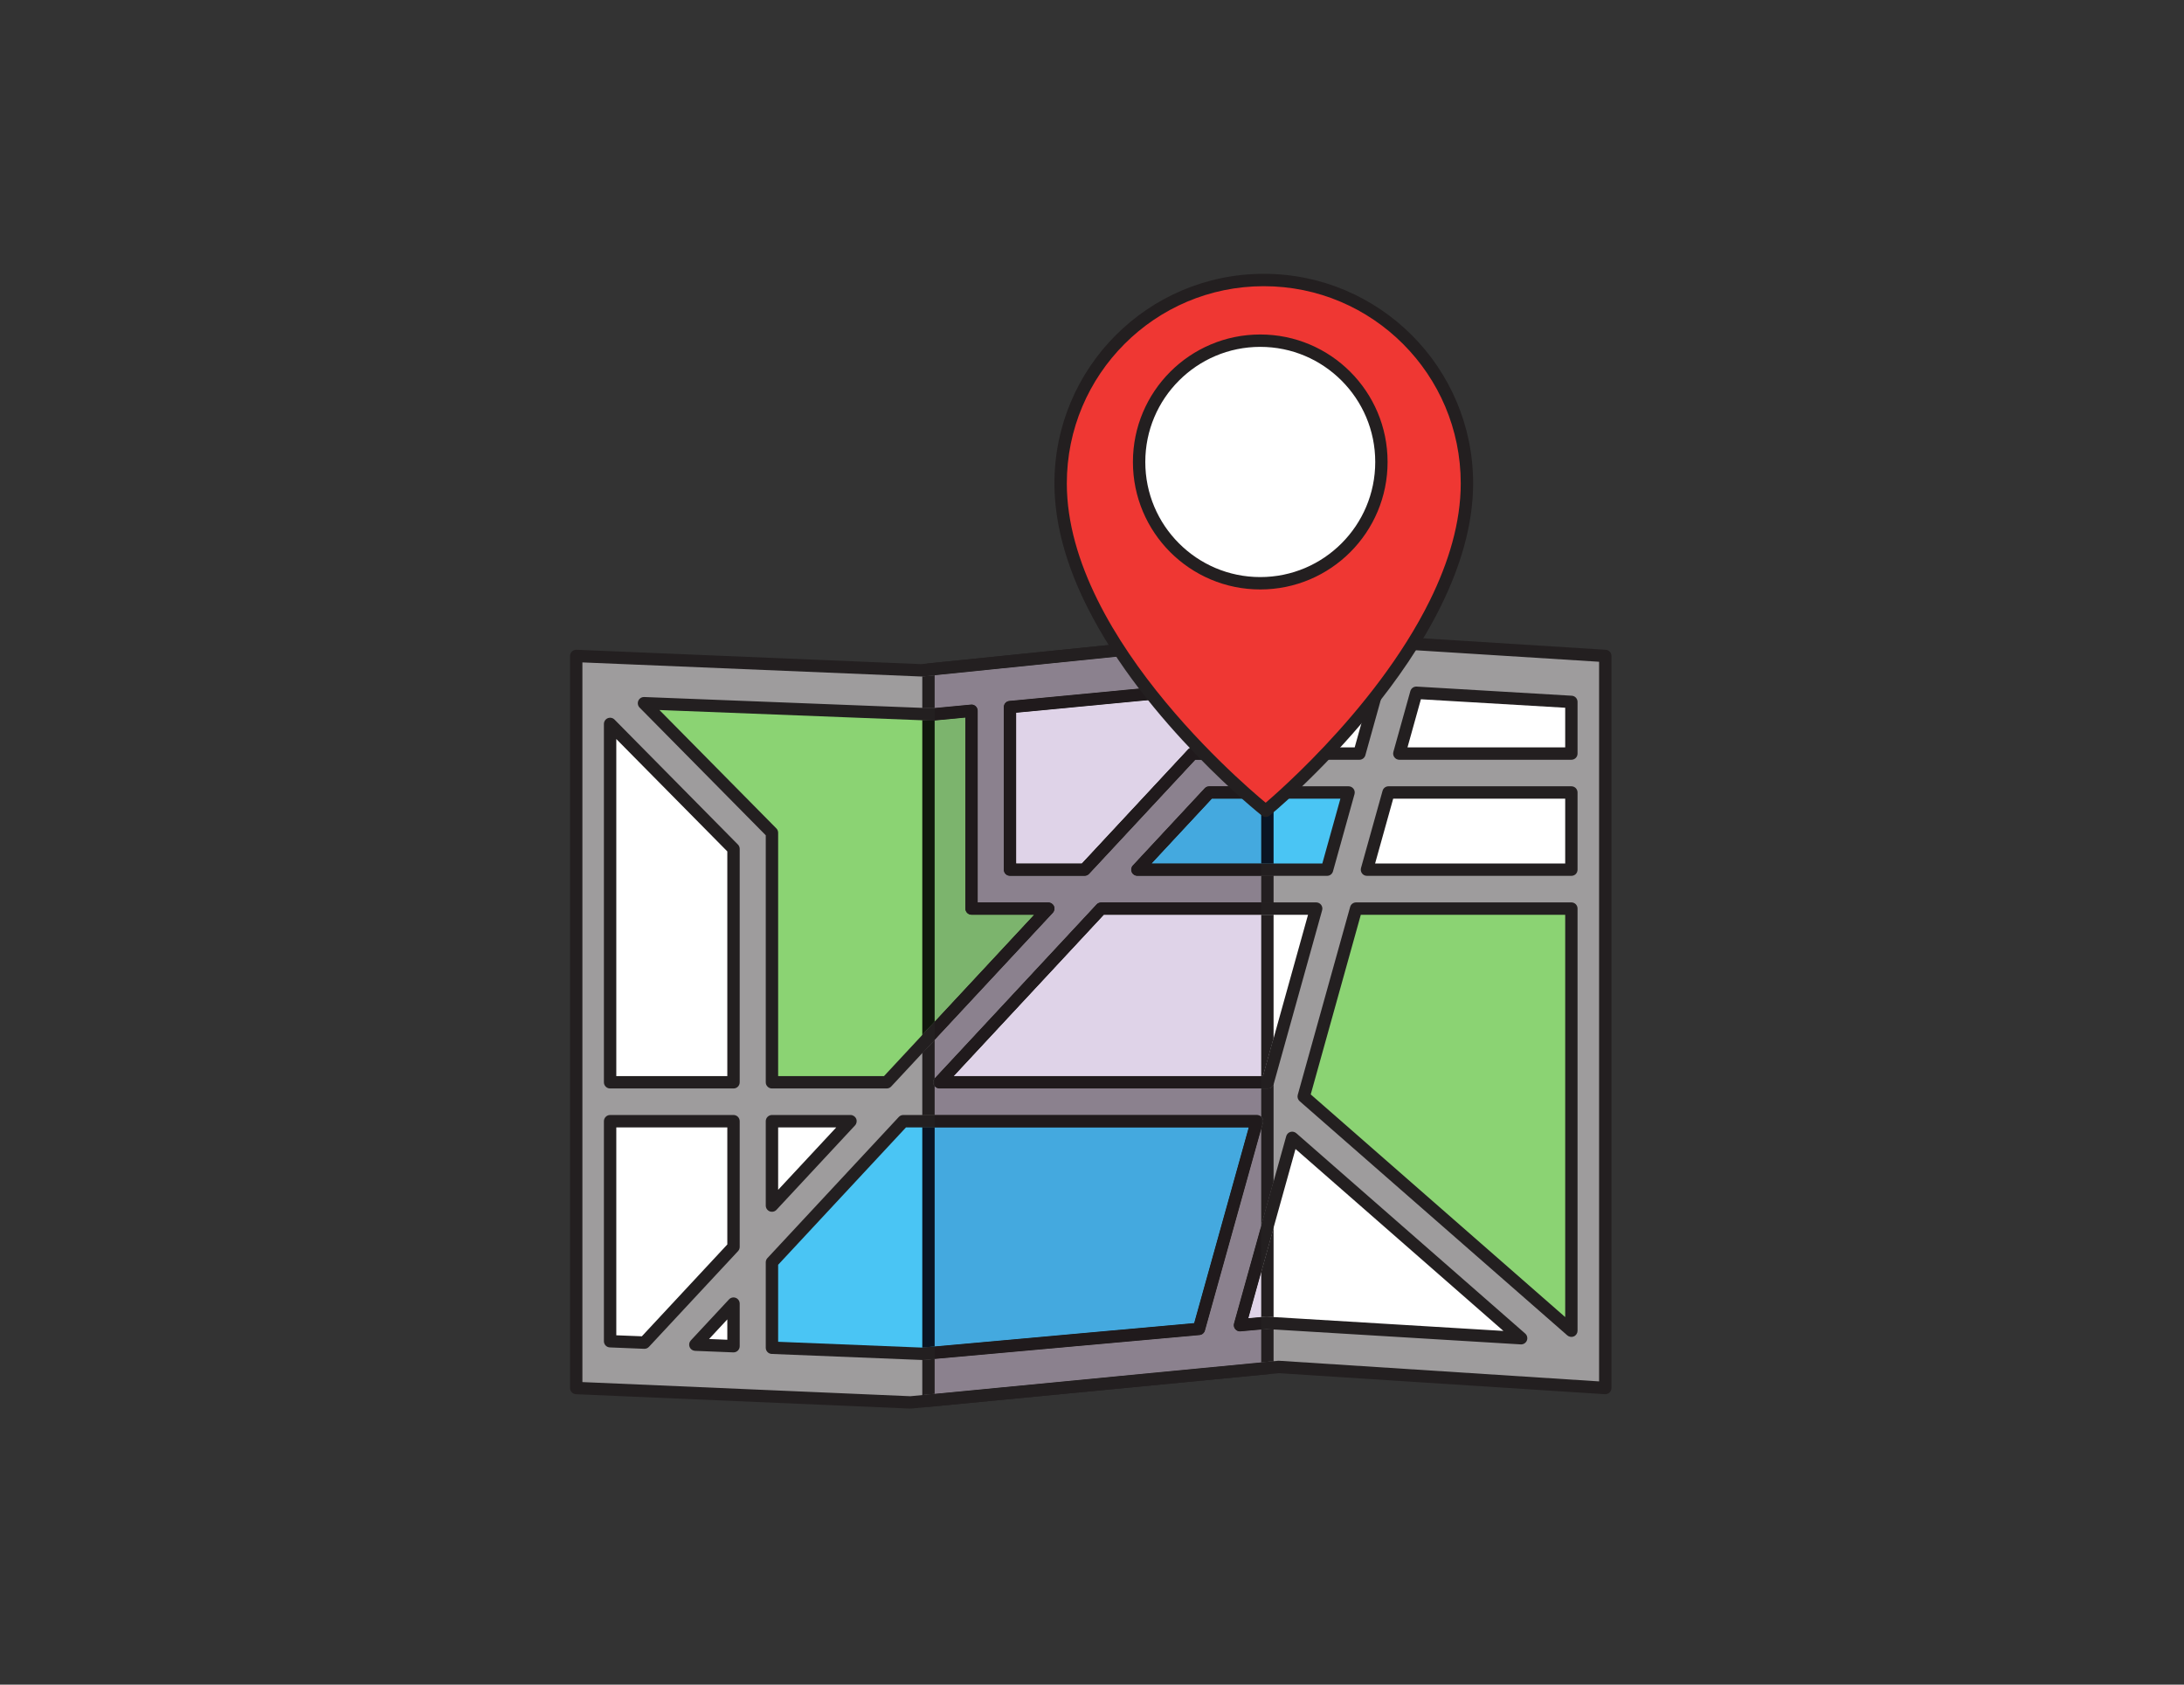 <svg xmlns="http://www.w3.org/2000/svg" xmlns:xlink="http://www.w3.org/1999/xlink" width="350" zoomAndPan="magnify" viewBox="0 0 262.5 202.5" height="270" preserveAspectRatio="xMidYMid meet" version="1.0"><rect x="0" y="0" width="262.5" height="202.5" fill="#333333" stroke="none"/><defs><clipPath id="id1"><path d="M 68.527 75 L 193.707 75 L 193.707 169.348 L 68.527 169.348 Z M 68.527 75 " clip-rule="nonzero"/></clipPath><clipPath id="id2"><path d="M 111 78 L 136 78 L 136 169.348 L 111 169.348 Z M 111 78 " clip-rule="nonzero"/></clipPath><clipPath id="id3"><path d="M 110 75 L 154 75 L 154 169.348 L 110 169.348 Z M 110 75 " clip-rule="nonzero"/></clipPath><clipPath id="id4"><path d="M 126 32.926 L 178 32.926 L 178 99 L 126 99 Z M 126 32.926 " clip-rule="nonzero"/></clipPath></defs><path fill="rgb(61.96%, 61.179%, 61.569%)" d="M 69.258 166.848 L 109.434 168.578 L 153.688 164.312 L 192.941 166.848 L 192.941 78.848 L 152.578 76.312 L 110.73 80.578 L 69.258 78.848 L 69.258 166.848 " fill-opacity="1" fill-rule="nonzero"/><g clip-path="url(#id1)"><path fill="rgb(13.73%, 12.16%, 12.549%)" d="M 69.258 166.848 L 69.227 167.59 L 109.402 169.32 L 109.508 169.316 L 153.699 165.062 L 192.895 167.59 C 193.098 167.602 193.301 167.531 193.449 167.391 C 193.598 167.25 193.684 167.051 193.684 166.848 L 193.684 78.848 C 193.684 78.453 193.379 78.129 192.988 78.105 L 152.621 75.57 C 152.578 75.566 152.547 75.566 152.504 75.574 L 110.711 79.832 L 69.289 78.105 C 69.086 78.094 68.887 78.172 68.742 78.309 C 68.598 78.449 68.516 78.645 68.516 78.848 L 68.516 166.848 C 68.516 167.246 68.828 167.574 69.227 167.59 L 69.258 166.848 L 70 166.848 L 70 79.625 L 110.703 81.32 L 110.809 81.32 L 152.59 77.059 L 192.199 79.547 L 192.199 166.051 L 153.738 163.57 C 153.691 163.566 153.66 163.566 153.617 163.57 L 109.414 167.832 L 69.289 166.102 L 69.258 166.848 L 70 166.848 L 69.258 166.848 " fill-opacity="1" fill-rule="nonzero"/></g><path fill="rgb(100%, 100%, 100%)" d="M 88.164 156.703 L 88.164 161.82 L 83.574 161.633 Z M 88.164 156.703 " fill-opacity="1" fill-rule="nonzero"/><path fill="rgb(13.73%, 12.16%, 12.549%)" d="M 88.164 156.703 L 87.418 156.703 L 87.418 161.043 L 85.223 160.957 L 88.707 157.211 L 88.164 156.703 L 87.418 156.703 L 88.164 156.703 L 87.621 156.195 L 83.031 161.125 C 82.832 161.34 82.777 161.648 82.887 161.918 C 83 162.188 83.254 162.367 83.547 162.379 L 88.133 162.562 C 88.336 162.57 88.531 162.496 88.68 162.355 C 88.824 162.215 88.906 162.02 88.906 161.82 L 88.906 156.703 C 88.906 156.398 88.719 156.121 88.438 156.012 C 88.152 155.898 87.828 155.973 87.621 156.195 L 88.164 156.703 " fill-opacity="1" fill-rule="nonzero"/><path fill="rgb(100%, 100%, 100%)" d="M 166.887 95.262 L 188.867 95.262 L 188.867 104.539 L 164.301 104.539 L 166.887 95.262 " fill-opacity="1" fill-rule="nonzero"/><path fill="rgb(13.73%, 12.16%, 12.549%)" d="M 166.887 95.262 L 166.887 96.008 L 188.125 96.008 L 188.125 103.793 L 165.277 103.793 L 167.602 95.461 L 166.887 95.262 L 166.887 96.008 L 166.887 95.262 L 166.172 95.062 L 163.582 104.34 C 163.52 104.562 163.566 104.805 163.707 104.988 C 163.848 105.176 164.066 105.281 164.301 105.281 L 188.867 105.281 C 189.062 105.281 189.254 105.203 189.395 105.066 C 189.531 104.926 189.609 104.734 189.609 104.539 L 189.609 95.262 C 189.609 95.066 189.531 94.875 189.395 94.734 C 189.254 94.594 189.062 94.516 188.867 94.516 L 166.887 94.516 C 166.551 94.516 166.262 94.738 166.172 95.062 L 166.887 95.262 " fill-opacity="1" fill-rule="nonzero"/><path fill="rgb(54.509%, 82.75%, 45.099%)" d="M 116.77 109.215 L 126 109.215 L 106.574 130.098 L 92.781 130.098 L 92.781 100.102 L 77.402 84.527 L 112.074 85.883 L 116.77 85.434 L 116.77 109.215 " fill-opacity="1" fill-rule="nonzero"/><path fill="rgb(13.73%, 12.16%, 12.549%)" d="M 116.77 109.215 L 116.77 109.961 L 124.293 109.961 L 106.25 129.352 L 93.527 129.352 L 93.527 100.102 C 93.527 99.902 93.449 99.715 93.312 99.578 L 79.258 85.348 L 112.047 86.625 L 112.145 86.625 L 116.023 86.254 L 116.023 109.215 C 116.023 109.414 116.105 109.605 116.242 109.742 C 116.383 109.883 116.574 109.961 116.77 109.961 L 116.77 109.215 L 117.512 109.215 L 117.512 85.434 C 117.512 85.223 117.422 85.023 117.27 84.883 C 117.113 84.742 116.906 84.672 116.699 84.695 L 112.055 85.137 L 77.434 83.785 C 77.129 83.773 76.848 83.949 76.723 84.23 C 76.602 84.508 76.66 84.836 76.875 85.055 L 92.039 100.406 L 92.039 130.098 C 92.039 130.293 92.117 130.484 92.258 130.621 C 92.395 130.762 92.586 130.84 92.781 130.84 L 106.574 130.84 C 106.781 130.84 106.977 130.754 107.117 130.602 L 126.547 109.723 C 126.75 109.508 126.801 109.191 126.684 108.918 C 126.566 108.648 126.297 108.473 126 108.473 L 116.77 108.473 L 116.77 109.215 L 117.512 109.215 L 116.77 109.215 " fill-opacity="1" fill-rule="nonzero"/><path fill="rgb(54.509%, 82.75%, 45.099%)" d="M 156.695 131.805 L 162.996 109.215 L 188.867 109.215 L 188.867 159.961 L 156.695 131.805 " fill-opacity="1" fill-rule="nonzero"/><path fill="rgb(13.73%, 12.16%, 12.549%)" d="M 156.695 131.805 L 157.414 132.004 L 163.559 109.961 L 188.125 109.961 L 188.125 158.32 L 157.188 131.246 L 156.695 131.805 L 157.414 132.004 L 156.695 131.805 L 156.207 132.367 L 188.379 160.52 C 188.598 160.711 188.91 160.758 189.176 160.637 C 189.441 160.516 189.609 160.25 189.609 159.961 L 189.609 109.215 C 189.609 109.02 189.531 108.828 189.395 108.691 C 189.254 108.551 189.062 108.473 188.867 108.473 L 162.996 108.473 C 162.66 108.473 162.367 108.691 162.277 109.016 L 155.98 131.605 C 155.902 131.883 155.992 132.176 156.207 132.367 L 156.695 131.805 " fill-opacity="1" fill-rule="nonzero"/><path fill="rgb(100%, 100%, 100%)" d="M 73.332 130.098 L 73.332 87.023 L 88.164 102.039 L 88.164 130.098 L 73.332 130.098 " fill-opacity="1" fill-rule="nonzero"/><path fill="rgb(13.73%, 12.16%, 12.549%)" d="M 73.332 130.098 L 74.074 130.098 L 74.074 88.832 L 87.418 102.344 L 87.418 129.352 L 73.332 129.352 L 73.332 130.098 L 74.074 130.098 L 73.332 130.098 L 73.332 130.84 L 88.164 130.84 C 88.359 130.84 88.551 130.762 88.691 130.621 C 88.828 130.484 88.906 130.293 88.906 130.098 L 88.906 102.039 C 88.906 101.844 88.828 101.652 88.691 101.516 L 73.859 86.496 C 73.648 86.281 73.324 86.219 73.047 86.332 C 72.77 86.445 72.586 86.719 72.586 87.023 L 72.586 130.098 C 72.586 130.293 72.664 130.484 72.805 130.621 C 72.941 130.762 73.133 130.84 73.332 130.84 L 73.332 130.098 " fill-opacity="1" fill-rule="nonzero"/><path fill="rgb(100%, 100%, 100%)" d="M 92.781 144.918 L 92.781 134.773 L 102.223 134.773 Z M 92.781 144.918 " fill-opacity="1" fill-rule="nonzero"/><path fill="rgb(13.73%, 12.16%, 12.549%)" d="M 92.781 144.918 L 93.527 144.918 L 93.527 135.52 L 100.512 135.52 L 92.238 144.41 L 92.781 144.918 L 93.527 144.918 L 92.781 144.918 L 93.328 145.426 L 102.766 135.281 C 102.969 135.062 103.023 134.746 102.906 134.477 C 102.785 134.203 102.52 134.027 102.223 134.027 L 92.781 134.027 C 92.586 134.027 92.395 134.109 92.258 134.246 C 92.117 134.387 92.039 134.578 92.039 134.773 L 92.039 144.918 C 92.039 145.223 92.227 145.496 92.512 145.609 C 92.797 145.723 93.117 145.648 93.328 145.426 L 92.781 144.918 " fill-opacity="1" fill-rule="nonzero"/><path fill="rgb(100%, 100%, 100%)" d="M 168.191 90.582 L 170.227 83.277 L 188.867 84.371 L 188.867 90.582 L 168.191 90.582 " fill-opacity="1" fill-rule="nonzero"/><path fill="rgb(13.73%, 12.16%, 12.549%)" d="M 168.191 90.582 L 168.906 90.785 L 170.781 84.055 L 188.125 85.074 L 188.125 89.84 L 168.191 89.84 L 168.191 90.582 L 168.906 90.785 L 168.191 90.582 L 168.191 91.328 L 188.867 91.328 C 189.062 91.328 189.254 91.25 189.395 91.109 C 189.531 90.973 189.609 90.777 189.609 90.582 L 189.609 84.371 C 189.609 83.977 189.305 83.652 188.91 83.629 L 170.27 82.531 C 169.922 82.512 169.605 82.738 169.512 83.078 L 167.473 90.383 C 167.41 90.609 167.457 90.848 167.598 91.031 C 167.738 91.219 167.957 91.328 168.191 91.328 L 168.191 90.582 " fill-opacity="1" fill-rule="nonzero"/><path fill="rgb(100%, 100%, 100%)" d="M 155.312 136.777 L 182.828 160.855 L 152.199 159.008 L 149.031 159.293 L 155.312 136.777 " fill-opacity="1" fill-rule="nonzero"/><path fill="rgb(13.73%, 12.16%, 12.549%)" d="M 155.312 136.777 L 154.82 137.336 L 180.699 159.984 L 152.246 158.266 L 152.133 158.27 L 150.039 158.457 L 156.027 136.977 L 155.312 136.777 L 154.82 137.336 L 155.312 136.777 L 154.594 136.574 L 148.316 159.094 C 148.25 159.328 148.305 159.582 148.461 159.77 C 148.617 159.957 148.855 160.059 149.098 160.035 L 152.211 159.754 L 182.781 161.602 C 183.102 161.621 183.395 161.434 183.516 161.141 C 183.637 160.844 183.555 160.508 183.316 160.297 L 155.801 136.215 C 155.605 136.047 155.344 135.988 155.098 136.062 C 154.852 136.137 154.664 136.328 154.594 136.574 L 155.312 136.777 " fill-opacity="1" fill-rule="nonzero"/><path fill="rgb(29.019%, 77.249%, 95.689%)" d="M 92.781 151.738 L 108.57 134.773 L 151.07 134.773 L 144.109 159.738 L 110.863 162.734 L 92.781 162.004 L 92.781 151.738 " fill-opacity="1" fill-rule="nonzero"/><path fill="rgb(13.73%, 12.16%, 12.549%)" d="M 92.781 151.738 L 93.328 152.246 L 108.891 135.52 L 150.09 135.52 L 143.531 159.043 L 110.844 161.988 L 93.527 161.289 L 93.527 151.738 L 92.781 151.738 L 93.328 152.246 L 92.781 151.738 L 92.039 151.738 L 92.039 162.004 C 92.039 162.406 92.355 162.734 92.754 162.75 L 110.832 163.477 L 110.93 163.473 L 144.176 160.48 C 144.484 160.453 144.742 160.238 144.824 159.938 L 151.785 134.973 C 151.848 134.746 151.801 134.508 151.66 134.324 C 151.52 134.137 151.305 134.027 151.07 134.027 L 108.57 134.027 C 108.363 134.027 108.168 134.113 108.027 134.266 L 92.238 151.23 C 92.109 151.367 92.039 151.551 92.039 151.738 L 92.781 151.738 " fill-opacity="1" fill-rule="nonzero"/><path fill="rgb(100%, 100%, 100%)" d="M 88.164 134.773 L 88.164 149.883 L 77.457 161.387 L 73.332 161.223 L 73.332 134.773 L 88.164 134.773 " fill-opacity="1" fill-rule="nonzero"/><path fill="rgb(13.73%, 12.16%, 12.549%)" d="M 88.164 134.773 L 87.418 134.773 L 87.418 149.59 L 77.145 160.629 L 74.074 160.508 L 74.074 135.52 L 88.164 135.52 L 88.164 134.773 L 87.418 134.773 L 88.164 134.773 L 88.164 134.027 L 73.332 134.027 C 73.133 134.027 72.941 134.109 72.805 134.246 C 72.664 134.387 72.586 134.578 72.586 134.773 L 72.586 161.223 C 72.586 161.621 72.898 161.949 73.301 161.965 L 77.426 162.133 C 77.645 162.141 77.852 162.055 78 161.895 L 88.707 150.391 C 88.836 150.254 88.906 150.07 88.906 149.883 L 88.906 134.773 C 88.906 134.578 88.828 134.387 88.691 134.246 C 88.551 134.109 88.359 134.027 88.164 134.027 L 88.164 134.773 " fill-opacity="1" fill-rule="nonzero"/><path fill="rgb(100%, 100%, 100%)" d="M 163.391 90.582 L 143.34 90.582 L 130.355 104.539 L 121.391 104.539 L 121.391 84.996 L 151.16 82.156 L 165.504 83 L 163.391 90.582 " fill-opacity="1" fill-rule="nonzero"/><path fill="rgb(13.73%, 12.16%, 12.549%)" d="M 163.391 90.582 L 163.391 89.84 L 143.34 89.84 C 143.133 89.84 142.934 89.922 142.793 90.078 L 130.031 103.793 L 122.133 103.793 L 122.133 85.672 L 151.176 82.906 L 164.539 83.688 L 162.672 90.383 L 163.391 90.582 L 163.391 89.84 L 163.391 90.582 L 164.105 90.785 L 166.219 83.199 C 166.281 82.98 166.238 82.75 166.109 82.566 C 165.977 82.383 165.773 82.27 165.547 82.258 L 151.207 81.414 C 151.16 81.41 151.137 81.414 151.094 81.418 L 121.32 84.254 C 120.938 84.289 120.645 84.609 120.645 84.996 L 120.645 104.539 C 120.645 104.734 120.723 104.926 120.863 105.066 C 121.004 105.203 121.195 105.281 121.391 105.281 L 130.355 105.281 C 130.559 105.281 130.758 105.199 130.898 105.047 L 143.664 91.328 L 163.391 91.328 C 163.723 91.328 164.016 91.105 164.105 90.785 L 163.391 90.582 " fill-opacity="1" fill-rule="nonzero"/><path fill="rgb(100%, 100%, 100%)" d="M 112.922 130.098 L 132.348 109.215 L 158.195 109.215 L 152.375 130.098 L 112.922 130.098 " fill-opacity="1" fill-rule="nonzero"/><path fill="rgb(13.73%, 12.16%, 12.549%)" d="M 112.922 130.098 L 113.465 130.602 L 132.672 109.961 L 157.215 109.961 L 151.809 129.352 L 112.922 129.352 L 112.922 130.098 L 113.465 130.602 L 112.922 130.098 L 112.922 130.84 L 152.375 130.84 C 152.707 130.84 153 130.621 153.09 130.297 L 158.91 109.418 C 158.973 109.191 158.93 108.953 158.789 108.766 C 158.645 108.578 158.43 108.473 158.195 108.473 L 132.348 108.473 C 132.141 108.473 131.945 108.559 131.805 108.707 L 112.375 129.59 C 112.176 129.805 112.121 130.121 112.238 130.391 C 112.355 130.664 112.625 130.84 112.922 130.84 L 112.922 130.098 " fill-opacity="1" fill-rule="nonzero"/><path fill="rgb(29.019%, 77.249%, 95.689%)" d="M 145.336 95.262 L 162.086 95.262 L 159.5 104.539 L 136.703 104.539 L 145.336 95.262 " fill-opacity="1" fill-rule="nonzero"/><path fill="rgb(13.73%, 12.16%, 12.549%)" d="M 145.336 95.262 L 145.336 96.008 L 161.105 96.008 L 158.934 103.793 L 138.41 103.793 L 145.879 95.77 L 145.336 95.262 L 145.336 96.008 L 145.336 95.262 L 144.789 94.754 L 136.156 104.031 C 135.953 104.25 135.902 104.562 136.02 104.836 C 136.137 105.109 136.406 105.281 136.703 105.281 L 159.5 105.281 C 159.836 105.281 160.125 105.062 160.215 104.738 L 162.801 95.461 C 162.863 95.238 162.82 94.996 162.68 94.812 C 162.535 94.625 162.32 94.516 162.086 94.516 L 145.336 94.516 C 145.125 94.516 144.93 94.602 144.789 94.754 L 145.336 95.262 " fill-opacity="1" fill-rule="nonzero"/><path fill="rgb(54.509%, 50.589%, 55.688%)" d="M 112.34 167.551 L 112.34 163.348 L 144.176 160.48 C 144.484 160.453 144.742 160.238 144.824 159.938 L 151.586 135.684 L 151.586 147.363 L 148.316 159.094 C 148.25 159.328 148.305 159.582 148.461 159.77 C 148.602 159.941 148.812 160.039 149.031 160.039 C 149.055 160.039 149.078 160.039 149.098 160.035 L 151.586 159.812 L 151.586 163.77 L 134.133 165.449 L 112.34 167.547 M 151.586 134.238 C 151.449 134.105 151.266 134.027 151.07 134.027 L 112.34 134.027 L 112.34 130.559 C 112.477 130.734 112.691 130.84 112.922 130.84 L 112.922 130.098 L 113.465 130.602 L 112.922 130.098 L 112.922 130.84 L 151.586 130.84 L 151.586 134.238 " fill-opacity="1" fill-rule="nonzero"/><path fill="rgb(87.45%, 82.75%, 90.979%)" d="M 150.039 158.457 L 151.586 152.902 L 151.586 158.316 L 150.039 158.457 " fill-opacity="1" fill-rule="nonzero"/><path fill="rgb(12.549%, 10.199%, 10.979%)" d="M 149.031 160.039 C 148.812 160.039 148.602 159.941 148.461 159.77 C 148.305 159.582 148.25 159.328 148.316 159.094 L 151.586 147.363 L 151.586 152.902 L 150.039 158.457 L 151.586 158.316 L 151.586 159.812 L 149.098 160.035 C 149.078 160.039 149.055 160.039 149.031 160.039 " fill-opacity="1" fill-rule="nonzero"/><path fill="rgb(26.669%, 66.269%, 87.45%)" d="M 112.34 161.852 L 112.34 135.52 L 150.09 135.52 L 143.531 159.043 L 112.34 161.852 " fill-opacity="1" fill-rule="nonzero"/><path fill="rgb(12.549%, 10.199%, 10.979%)" d="M 112.34 163.348 L 112.34 161.852 L 143.531 159.043 L 150.09 135.52 L 112.34 135.52 L 112.34 134.027 L 151.07 134.027 C 151.266 134.027 151.449 134.105 151.586 134.238 L 151.586 135.684 L 144.824 159.938 C 144.742 160.238 144.484 160.453 144.176 160.48 L 112.34 163.348 " fill-opacity="1" fill-rule="nonzero"/><path fill="rgb(54.509%, 50.589%, 55.688%)" d="M 112.34 129.633 L 112.34 124.992 L 126.547 109.723 C 126.75 109.508 126.801 109.191 126.684 108.918 C 126.566 108.648 126.297 108.473 126 108.473 L 117.512 108.473 L 117.512 85.434 C 117.512 85.223 117.422 85.023 117.27 84.883 C 117.133 84.758 116.953 84.688 116.77 84.688 C 116.746 84.688 116.723 84.691 116.699 84.695 L 112.34 85.109 L 112.34 81.164 L 124.48 79.926 L 151.586 77.164 L 151.586 81.438 L 151.207 81.414 C 151.188 81.414 151.172 81.414 151.16 81.414 C 151.137 81.414 151.117 81.414 151.094 81.418 L 121.32 84.254 C 120.938 84.289 120.645 84.609 120.645 84.996 L 120.645 104.539 C 120.645 104.734 120.723 104.926 120.863 105.066 C 121.004 105.203 121.195 105.281 121.391 105.281 L 130.355 105.281 C 130.559 105.281 130.758 105.199 130.898 105.047 L 143.664 91.328 L 151.586 91.328 L 151.586 94.516 L 145.336 94.516 C 145.125 94.516 144.93 94.602 144.789 94.754 L 136.156 104.031 C 135.953 104.25 135.902 104.562 136.02 104.836 C 136.137 105.109 136.406 105.281 136.703 105.281 L 151.586 105.281 L 151.586 108.473 L 132.348 108.473 C 132.141 108.473 131.945 108.559 131.805 108.707 L 112.375 129.59 C 112.363 129.602 112.352 129.617 112.34 129.633 " fill-opacity="1" fill-rule="nonzero"/><path fill="rgb(12.549%, 10.199%, 10.979%)" d="M 112.34 81.164 L 112.34 81.16 L 124.48 79.926 L 112.34 81.164 " fill-opacity="1" fill-rule="nonzero"/><path fill="rgb(48.63%, 70.589%, 42.749%)" d="M 112.34 122.809 L 112.34 86.605 L 116.023 86.254 L 116.023 109.215 C 116.023 109.414 116.105 109.605 116.242 109.742 C 116.383 109.883 116.574 109.961 116.77 109.961 L 124.293 109.961 L 112.34 122.809 " fill-opacity="1" fill-rule="nonzero"/><path fill="rgb(12.549%, 10.199%, 10.979%)" d="M 112.34 124.992 L 112.34 122.809 L 124.293 109.961 L 116.77 109.961 C 116.574 109.961 116.383 109.883 116.242 109.742 C 116.105 109.605 116.023 109.414 116.023 109.215 L 116.023 86.254 L 112.34 86.605 L 112.34 85.109 L 116.699 84.695 C 116.723 84.691 116.746 84.688 116.77 84.688 C 116.953 84.688 117.133 84.758 117.27 84.883 C 117.422 85.023 117.512 85.223 117.512 85.434 L 117.512 108.473 L 126 108.473 C 126.297 108.473 126.566 108.648 126.684 108.918 C 126.801 109.191 126.75 109.508 126.547 109.723 L 112.34 124.992 " fill-opacity="1" fill-rule="nonzero"/><path fill="rgb(87.45%, 82.75%, 90.979%)" d="M 130.031 103.793 L 122.133 103.793 L 122.133 85.672 L 151.176 82.906 L 151.586 82.93 L 151.586 89.84 L 143.34 89.84 C 143.133 89.84 142.934 89.922 142.793 90.078 L 130.031 103.793 " fill-opacity="1" fill-rule="nonzero"/><path fill="rgb(12.549%, 10.199%, 10.979%)" d="M 130.355 105.281 L 121.391 105.281 C 121.195 105.281 121.004 105.203 120.863 105.066 C 120.723 104.926 120.645 104.734 120.645 104.539 L 120.645 84.996 C 120.645 84.609 120.938 84.289 121.32 84.254 L 151.094 81.418 C 151.117 81.414 151.137 81.414 151.16 81.414 C 151.172 81.414 151.188 81.414 151.207 81.414 L 151.586 81.438 L 151.586 82.93 L 151.176 82.906 L 122.133 85.672 L 122.133 103.793 L 130.031 103.793 L 142.793 90.078 C 142.934 89.922 143.133 89.84 143.34 89.84 L 151.586 89.84 L 151.586 91.328 L 143.664 91.328 L 130.898 105.047 C 130.758 105.199 130.559 105.281 130.355 105.281 " fill-opacity="1" fill-rule="nonzero"/><path fill="rgb(87.45%, 82.75%, 90.979%)" d="M 151.586 129.352 L 114.629 129.352 L 132.672 109.961 L 151.586 109.961 L 151.586 129.352 " fill-opacity="1" fill-rule="nonzero"/><path fill="rgb(12.549%, 10.199%, 10.979%)" d="M 151.586 130.84 L 112.922 130.84 L 112.922 130.098 L 113.465 130.602 L 112.922 130.098 L 112.922 130.84 C 112.691 130.84 112.477 130.734 112.34 130.559 L 112.34 129.633 C 112.352 129.617 112.363 129.602 112.375 129.59 L 131.805 108.707 C 131.945 108.559 132.141 108.473 132.348 108.473 L 151.586 108.473 L 151.586 109.961 L 132.672 109.961 L 114.629 129.352 L 151.586 129.352 L 151.586 130.84 " fill-opacity="1" fill-rule="nonzero"/><path fill="rgb(26.669%, 66.269%, 87.45%)" d="M 151.586 103.793 L 138.41 103.793 L 145.656 96.008 L 151.586 96.008 L 151.586 103.793 " fill-opacity="1" fill-rule="nonzero"/><path fill="rgb(12.549%, 10.199%, 10.979%)" d="M 151.586 105.281 L 136.703 105.281 C 136.406 105.281 136.137 105.109 136.02 104.836 C 135.902 104.562 135.953 104.25 136.156 104.031 L 144.789 94.754 C 144.93 94.602 145.125 94.516 145.336 94.516 L 151.586 94.516 L 151.586 96.008 L 145.656 96.008 L 138.41 103.793 L 151.586 103.793 L 151.586 105.281 " fill-opacity="1" fill-rule="nonzero"/><g clip-path="url(#id2)"><path fill="rgb(13.73%, 12.16%, 12.549%)" d="M 111.641 169.113 L 135.621 166.805 L 111.668 169.109 C 111.66 169.113 111.648 169.113 111.641 169.113 M 111.508 79.75 C 111.512 79.75 111.516 79.75 111.52 79.75 L 122.566 78.625 L 111.508 79.75 " fill-opacity="1" fill-rule="nonzero"/></g><path fill="rgb(13.73%, 12.16%, 12.549%)" d="M 110.852 167.691 L 110.852 163.477 L 110.93 163.473 L 112.34 163.348 L 112.34 167.551 L 110.852 167.691 M 134.133 165.449 L 151.586 163.77 L 151.586 159.812 L 152.211 159.754 L 153.074 159.809 L 153.074 163.625 L 134.133 165.449 M 151.586 147.363 L 151.586 135.684 L 151.785 134.973 C 151.848 134.746 151.801 134.508 151.66 134.324 C 151.637 134.293 151.613 134.266 151.586 134.238 L 151.586 130.84 L 152.375 130.84 C 152.691 130.84 152.969 130.641 153.074 130.348 L 153.074 142.031 L 151.586 147.363 M 112.34 134.027 L 110.852 134.027 L 110.852 126.59 L 112.34 124.992 L 112.34 129.633 C 112.168 129.844 112.129 130.137 112.238 130.391 C 112.266 130.453 112.301 130.512 112.34 130.559 L 112.34 134.027 M 112.055 85.137 L 110.852 85.09 L 110.852 81.312 L 112.34 81.164 L 112.34 85.109 L 112.055 85.137 M 153.074 81.523 L 151.586 81.438 L 151.586 77.164 L 124.48 79.926 L 152.59 77.059 L 153.074 77.09 L 153.074 81.523 " fill-opacity="1" fill-rule="nonzero"/><g clip-path="url(#id3)"><path fill="rgb(13.73%, 12.16%, 12.549%)" d="M 111.598 169.113 C 111.41 169.113 111.234 169.043 111.094 168.918 C 110.941 168.777 110.852 168.578 110.852 168.367 L 110.852 167.691 L 112.34 167.547 L 112.34 167.551 L 134.133 165.449 L 153.074 163.625 L 153.074 164.445 C 153.074 164.828 152.785 165.148 152.402 165.184 L 135.621 166.805 L 111.641 169.113 C 111.625 169.113 111.609 169.113 111.598 169.113 M 110.852 81.312 L 110.852 80.488 C 110.852 80.113 111.133 79.797 111.508 79.75 L 122.566 78.625 L 152.254 75.598 C 152.281 75.598 152.305 75.594 152.328 75.594 C 152.512 75.594 152.691 75.664 152.828 75.785 C 152.984 75.926 153.074 76.129 153.074 76.34 L 153.074 77.09 L 152.59 77.059 L 124.48 79.926 L 112.34 81.16 L 112.34 81.164 L 110.852 81.312 " fill-opacity="1" fill-rule="nonzero"/></g><path fill="rgb(6.67%, 9.019%, 5.099%)" d="M 110.852 124.406 L 110.852 86.578 L 112.047 86.625 L 112.145 86.625 L 112.34 86.605 L 112.34 122.809 L 110.852 124.406 " fill-opacity="1" fill-rule="nonzero"/><path fill="rgb(13.73%, 12.16%, 12.549%)" d="M 110.852 126.59 L 110.852 124.406 L 112.34 122.809 L 112.34 124.992 L 110.852 126.59 M 112.047 86.625 L 110.852 86.578 L 110.852 85.09 L 112.055 85.137 L 112.34 85.109 L 112.34 86.605 L 112.145 86.625 L 112.047 86.625 " fill-opacity="1" fill-rule="nonzero"/><path fill="rgb(13.73%, 12.16%, 12.549%)" d="M 151.586 158.316 L 151.586 152.902 L 153.074 147.566 L 153.074 158.316 L 152.246 158.266 L 152.133 158.27 L 151.586 158.316 " fill-opacity="1" fill-rule="nonzero"/><path fill="rgb(13.73%, 12.16%, 12.549%)" d="M 151.586 159.812 L 151.586 158.316 L 152.133 158.27 L 152.246 158.266 L 153.074 158.316 L 153.074 159.809 L 152.211 159.754 L 151.586 159.812 M 151.586 152.902 L 151.586 147.363 L 153.074 142.031 L 153.074 147.566 L 151.586 152.902 " fill-opacity="1" fill-rule="nonzero"/><path fill="rgb(3.92%, 7.84%, 13.73%)" d="M 110.852 161.988 L 110.852 135.52 L 112.34 135.52 L 112.34 161.852 L 110.852 161.988 " fill-opacity="1" fill-rule="nonzero"/><path fill="rgb(13.73%, 12.16%, 12.549%)" d="M 110.852 163.477 L 110.852 161.988 L 112.34 161.852 L 112.34 163.348 L 110.93 163.473 L 110.852 163.477 M 151.586 135.684 L 151.586 134.238 C 151.613 134.266 151.637 134.293 151.66 134.324 C 151.801 134.508 151.848 134.746 151.785 134.973 L 151.586 135.684 M 112.34 135.52 L 110.852 135.52 L 110.852 134.027 L 112.34 134.027 L 112.34 135.52 " fill-opacity="1" fill-rule="nonzero"/><path fill="rgb(13.73%, 12.16%, 12.549%)" d="M 151.586 94.516 L 153.074 94.516 L 153.074 91.328 L 151.586 91.328 Z M 151.586 94.516 " fill-opacity="1" fill-rule="nonzero"/><path fill="rgb(13.73%, 12.16%, 12.549%)" d="M 153.074 89.84 L 151.586 89.84 L 151.586 82.93 L 153.074 83.016 L 153.074 89.84 " fill-opacity="1" fill-rule="nonzero"/><path fill="rgb(13.73%, 12.16%, 12.549%)" d="M 153.074 91.328 L 151.586 91.328 L 151.586 89.84 L 153.074 89.84 L 153.074 91.328 M 153.074 83.016 L 151.586 82.93 L 151.586 81.438 L 153.074 81.523 L 153.074 83.016 " fill-opacity="1" fill-rule="nonzero"/><path fill="rgb(13.73%, 12.16%, 12.549%)" d="M 151.586 108.473 L 153.074 108.473 L 153.074 105.281 L 151.586 105.281 Z M 151.586 108.473 " fill-opacity="1" fill-rule="nonzero"/><path fill="rgb(13.73%, 12.16%, 12.549%)" d="M 151.809 129.352 L 151.586 129.352 L 151.586 109.961 L 153.074 109.961 L 153.074 124.816 L 151.809 129.352 " fill-opacity="1" fill-rule="nonzero"/><path fill="rgb(13.73%, 12.16%, 12.549%)" d="M 152.375 130.84 L 151.586 130.84 L 151.586 129.352 L 151.809 129.352 L 153.074 124.816 L 153.074 130.348 C 152.969 130.641 152.691 130.84 152.375 130.84 M 112.34 130.559 C 112.301 130.512 112.266 130.453 112.238 130.391 C 112.129 130.137 112.168 129.844 112.34 129.633 L 112.34 130.559 M 153.074 109.961 L 151.586 109.961 L 151.586 108.473 L 153.074 108.473 L 153.074 109.961 " fill-opacity="1" fill-rule="nonzero"/><path fill="rgb(3.92%, 7.84%, 13.73%)" d="M 151.586 103.793 L 153.074 103.793 L 153.074 96.008 L 151.586 96.008 Z M 151.586 103.793 " fill-opacity="1" fill-rule="nonzero"/><path fill="rgb(13.73%, 12.16%, 12.549%)" d="M 153.074 105.281 L 151.586 105.281 L 151.586 103.793 L 153.074 103.793 L 153.074 105.281 M 153.074 96.008 L 151.586 96.008 L 151.586 94.516 L 153.074 94.516 L 153.074 96.008 " fill-opacity="1" fill-rule="nonzero"/><path fill="rgb(93.729%, 21.57%, 20%)" d="M 127.48 58.105 C 127.48 44.605 138.41 33.66 151.898 33.66 C 165.383 33.66 176.312 44.605 176.312 58.105 C 176.312 77.617 152.133 97.457 152.133 97.457 C 152.133 97.457 127.48 77.918 127.48 58.105 " fill-opacity="1" fill-rule="nonzero"/><g clip-path="url(#id4)"><path fill="rgb(13.73%, 12.16%, 12.549%)" d="M 127.48 58.105 L 128.223 58.105 C 128.223 51.559 130.871 45.637 135.156 41.348 C 139.441 37.055 145.355 34.402 151.898 34.402 C 158.438 34.402 164.352 37.055 168.637 41.348 C 172.922 45.637 175.57 51.559 175.57 58.105 C 175.57 62.828 174.102 67.625 171.867 72.16 C 168.52 78.961 163.465 85.16 159.242 89.641 C 157.133 91.883 155.234 93.695 153.863 94.949 C 153.18 95.574 152.625 96.059 152.246 96.387 C 152.055 96.551 151.91 96.676 151.809 96.758 C 151.762 96.801 151.723 96.832 151.699 96.852 L 151.66 96.883 L 152.133 97.457 L 152.594 96.875 L 152.578 96.863 C 152.23 96.586 146.102 91.648 140.09 84.391 C 137.082 80.762 134.105 76.551 131.891 72.066 C 129.672 67.582 128.223 62.828 128.223 58.105 L 126.734 58.105 C 126.738 63.215 128.32 68.258 130.668 72.945 C 134.188 79.98 139.434 86.234 143.801 90.75 C 148.164 95.262 151.652 98.027 151.672 98.043 C 151.945 98.258 152.332 98.258 152.605 98.035 C 152.629 98.016 158.703 93.031 164.801 85.57 C 167.848 81.84 170.898 77.492 173.203 72.816 C 175.5 68.145 177.055 63.141 177.059 58.105 C 177.059 44.191 165.793 32.914 151.898 32.914 C 138 32.914 126.738 44.191 126.734 58.105 L 127.48 58.105 " fill-opacity="1" fill-rule="nonzero"/></g><path fill="rgb(100%, 100%, 100%)" d="M 136.91 55.531 C 136.91 63.582 143.434 70.113 151.473 70.113 C 159.516 70.113 166.035 63.582 166.035 55.531 C 166.035 47.48 159.516 40.953 151.473 40.953 C 143.434 40.953 136.91 47.48 136.91 55.531 " fill-opacity="1" fill-rule="nonzero"/><path fill="rgb(13.73%, 12.16%, 12.549%)" d="M 136.91 55.531 L 136.168 55.531 C 136.168 63.996 143.02 70.855 151.473 70.855 C 159.926 70.855 166.777 63.996 166.777 55.531 C 166.777 47.066 159.926 40.207 151.473 40.207 C 143.02 40.207 136.168 47.066 136.168 55.531 L 137.656 55.531 C 137.656 51.707 139.199 48.254 141.703 45.75 C 144.207 43.242 147.656 41.695 151.473 41.695 C 155.293 41.695 158.742 43.242 161.246 45.75 C 163.746 48.254 165.293 51.707 165.293 55.531 C 165.293 59.355 163.746 62.809 161.246 65.312 C 158.742 67.82 155.293 69.367 151.473 69.367 C 147.656 69.367 144.207 67.82 141.703 65.312 C 139.199 62.809 137.656 59.355 137.656 55.531 L 136.91 55.531 " fill-opacity="1" fill-rule="nonzero"/></svg>